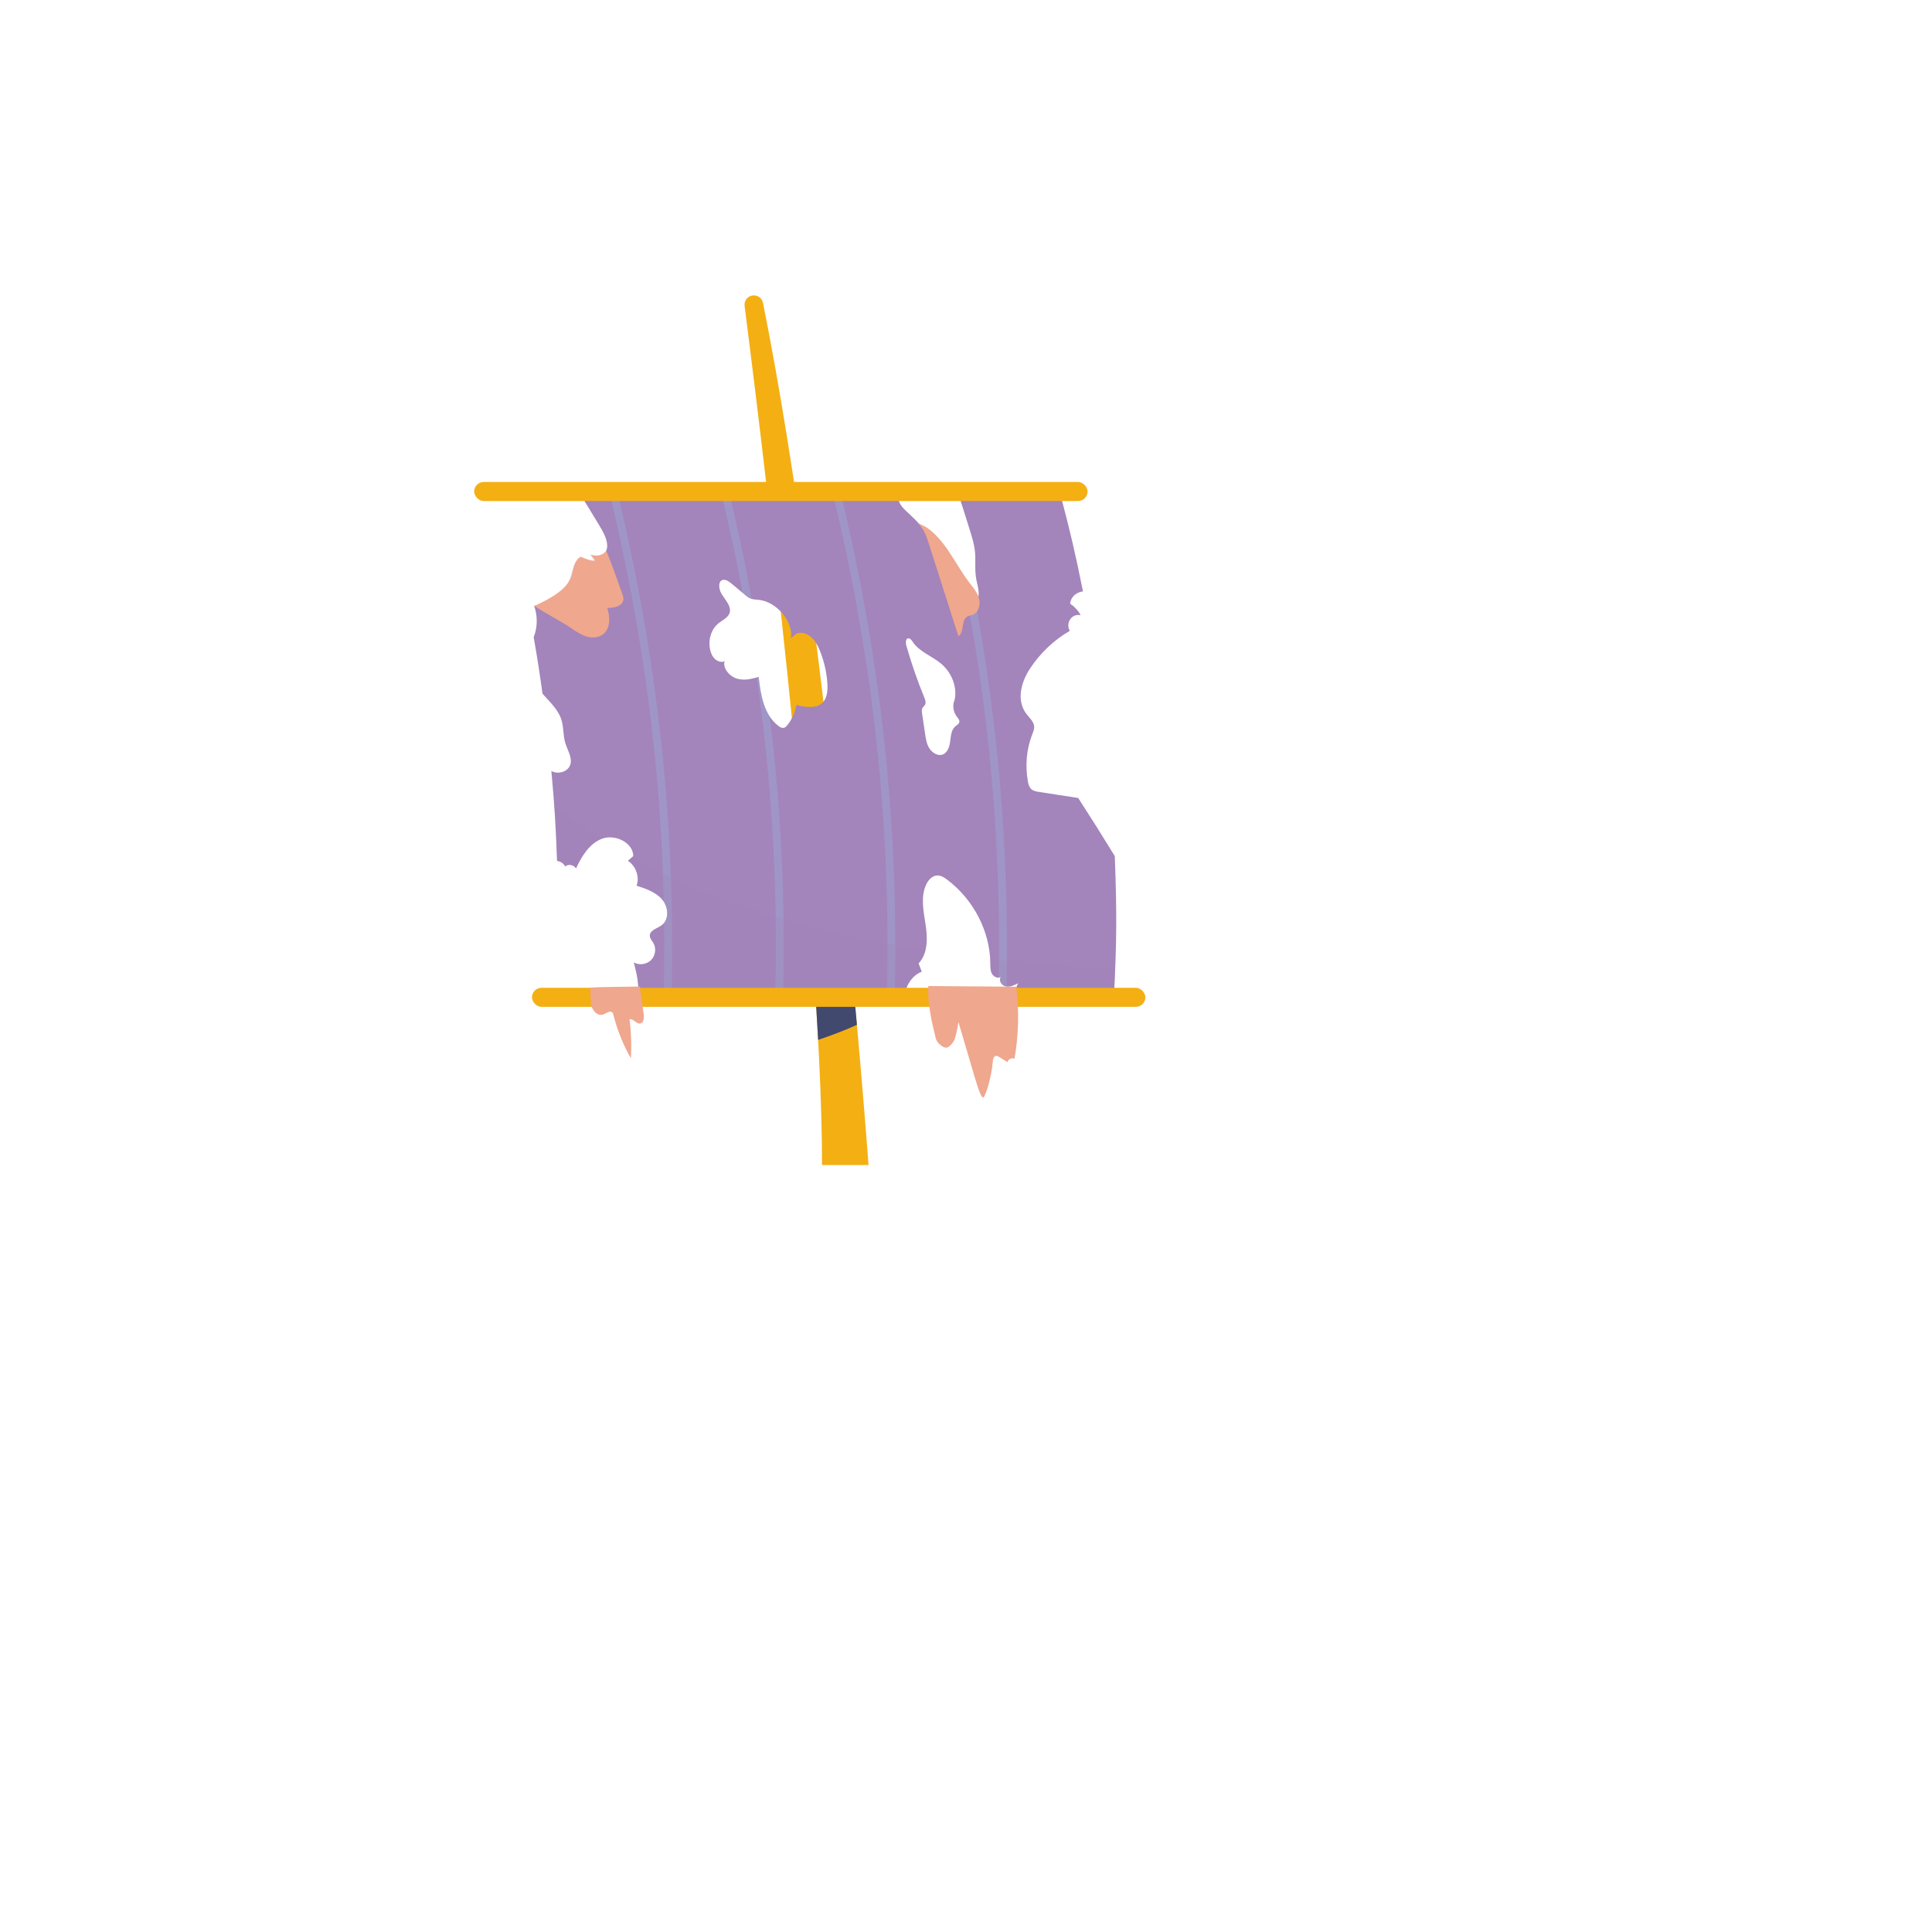 <?xml version="1.0" encoding="UTF-8"?>
<svg xmlns="http://www.w3.org/2000/svg" width="300" height="300" xmlns:xlink="http://www.w3.org/1999/xlink" viewBox="0 0 300 300">
  <defs>
    <filter id="b" data-name="drop-shadow-3" x="73.626" y="45.871" width="105.449" height="135.032" filterUnits="userSpaceOnUse">
      <feOffset dx="-1.219" dy="0"/>
      <feGaussianBlur result="c" stdDeviation="0"/>
      <feFlood flood-color="#42496f" flood-opacity="1"/>
      <feComposite in2="c" operator="in"/>
      <feComposite in="SourceGraphic"/>
    </filter>
    <clipPath id="d">
      <path d="M168.643,123.91c-2.034-.313-4.068-.627-6.103-.941-.411-.063-.85-.14-1.17-.424-.352-.314-.473-.801-.551-1.253-.429-2.482-.194-5.023.681-7.244.169-.43.366-.876.291-1.358-.11-.707-.75-1.248-1.201-1.846-1.636-2.17-.747-5.031.561-7.017,1.589-2.413,3.697-4.423,6.189-5.87-.721-1.233.336-2.761,1.685-2.42-.367-.706-.945-1.336-1.629-1.779.07-1.057.941-1.805,1.988-1.927-1.259-6.221-1.985-9.326-3.628-15.51-6.342,0-9.513,0-15.854,0,.699,2.11,1.371,4.222,2.016,6.337.273.895.543,1.796.66,2.69.205,1.562-.057,3.07.242,4.641.212,1.113.68,2.39.077,3.203-1.327-.193-2.147-1.731-2.751-2.988-1.85-3.85-4.573-7.466-7.884-10.534-.467-.433-.959-.872-1.258-1.409-.348-.624-.388-1.289-.52-1.94h-49.433c1.078,1.727,2.138,3.456,3.179,5.187.652,1.082,1.321,2.25,1.272,3.36-.049,1.11-1.181,2.002-2.309,1.425.291.346.581.692.87,1.038-.852-.079-1.726-.34-2.545-.761-.855.292-.781,1.468-.892,2.383-.366,2.993-3.591,4.259-6.459,5.136.575,1.666.5,3.386-.08,4.849.61,3.508.884,5.263,1.371,8.776,1.109,1.247,2.394,2.435,2.906,3.957.403,1.199.264,2.461.623,3.666.331,1.109,1.084,2.229.819,3.296-.254,1.019-1.46,1.548-2.524,1.27-.157-.041-.299-.123-.447-.191.508,5.589.685,8.384.881,13.964.524.079,1.022.374,1.259.858.488-.405,1.34-.252,1.685.302.906-1.909,2.082-3.875,4.055-4.606,1.973-.731,4.821.566,4.838,2.705-.276.241-.552.482-.829.724,1.242.812,1.837,2.499,1.352,3.867,1.447.47,2.972.992,3.961,2.146.99,1.154,1.131,3.155-.108,4.027-.692.487-1.812.755-1.805,1.596.004.432.343.77.559,1.14.481.823.318,1.971-.376,2.655-.694.683-1.849.839-2.668.36.411,1.594.81,3.219.67,4.872-.015.18-.041.361-.071.542,13.795,0,27.589,0,41.384,0,.028-.213.046-.426.094-.638.325-1.426,1.241-2.834,2.625-3.336-.159-.434-.32-.867-.482-1.301,1.469-1.569,1.404-3.962,1.078-6.054-.326-2.093-.797-4.355.128-6.247.34-.695.956-1.344,1.736-1.346.567-.001,1.082.338,1.538.685,4.045,3.077,6.6,7.954,6.659,12.954.006.553-.009,1.136.25,1.616.259.48.91.791,1.387.488-.408.551.109,1.359.768,1.483.659.123,1.33-.197,1.943-.508-.186.295-.379.65-.253.962.126.312.744.273.714-.065.002.313.004.626.005.938.484-.942,1.864-1.185,2.725-.637.379.241.644.601.833,1.005,4.326,0,6.489,0,10.815,0,.446-8.737.472-13.13.137-21.933-1.839-3.004-3.733-6.011-5.68-9.02ZM129.692,106.132c.069,1.119-.029,2.329-.805,3.036-.971.885-2.591.653-3.996.309-.218,1.14-.694,2.202-1.385,3.096-.168.217-.374.438-.661.459-.276.021-.551-.15-.785-.333-2.264-1.767-2.728-4.877-3.031-7.588-1.08.308-2.237.616-3.401.258-1.164-.357-2.245-1.668-1.883-2.711-.449.267-1.133.05-1.56-.379-.427-.429-.637-1.015-.733-1.574-.267-1.552.264-3.085,1.385-3.959.693-.541,1.663-.949,1.734-1.876.07-.904-.763-1.766-1.299-2.63-.535-.863-.564-2.223.375-2.207.439.007.863.338,1.235.648.685.571,1.368,1.141,2.049,1.712.223.187.45.376.706.499.453.217.936.201,1.407.25,2.753.285,5.368,3.363,5.002,5.954.246-.216.369-.324.615-.539.598-.538,1.708-.302,2.443.309.735.61,1.167,1.492,1.497,2.349.62,1.61.99,3.274,1.091,4.918ZM149.558,112.789c-.645.55-.691,1.536-.809,2.41-.118.875-.478,1.852-1.344,2.016-.726.137-1.51-.403-1.915-1.08-.405-.676-.518-1.457-.626-2.211-.145-1.015-.296-2.031-.453-3.046-.051-.327-.098-.677.049-.947.109-.199.314-.33.413-.535.162-.337.002-.771-.155-1.152-1.08-2.63-2.006-5.314-2.771-8.021-.138-.487-.085-1.197.411-1.098.271.054.449.34.611.579,1.04,1.531,2.976,2.159,4.395,3.357,1.684,1.42,2.529,3.729,2.08,5.64.003-.007.003-.016.007-.023-.013.067-.02.101-.033.168.013-.047.015-.098.026-.145-.367.788-.22,1.844.372,2.618.161.21.362.425.376.675.021.373-.366.567-.633.796Z" fill="none"/>
    </clipPath>
  </defs>
  <g isolation="isolate">
    <g id="a" data-name="bateau 10">
      <g filter="url(#b)">
        <path d="M136.082,180.903s-5.916-81.718-16.385-133.877c-.136-.677-.731-1.156-1.421-1.156h0c-.872,0-1.547.758-1.437,1.623,1.595,12.536,12.023,94.466,12.023,133.409h7.221Z" fill="#f4af13"/>
        <path d="M133.632,152.017l-5.904.724c.199,2.988.375,5.905.527,8.737,1.959-.668,4.127-1.474,6.027-2.34-.2-2.245-.417-4.621-.65-7.121Z" fill="#42496f"/>
        <g>
          <path d="M168.643,123.91c-2.034-.313-4.068-.627-6.103-.941-.411-.063-.85-.14-1.17-.424-.352-.314-.473-.801-.551-1.253-.429-2.482-.194-5.023.681-7.244.169-.43.366-.876.291-1.358-.11-.707-.75-1.248-1.201-1.846-1.636-2.17-.747-5.031.561-7.017,1.589-2.413,3.697-4.423,6.189-5.87-.721-1.233.336-2.761,1.685-2.42-.367-.706-.945-1.336-1.629-1.779.07-1.057.941-1.805,1.988-1.927-1.259-6.221-1.985-9.326-3.628-15.51-6.342,0-9.513,0-15.854,0,.699,2.11,1.371,4.222,2.016,6.337.273.895.543,1.796.66,2.69.205,1.562-.057,3.07.242,4.641.212,1.113.68,2.39.077,3.203-1.327-.193-2.147-1.731-2.751-2.988-1.85-3.85-4.573-7.466-7.884-10.534-.467-.433-.959-.872-1.258-1.409-.348-.624-.388-1.289-.52-1.94h-49.433c1.078,1.727,2.138,3.456,3.179,5.187.652,1.082,1.321,2.25,1.272,3.36-.049,1.11-1.181,2.002-2.309,1.425.291.346.581.692.87,1.038-.852-.079-1.726-.34-2.545-.761-.855.292-.781,1.468-.892,2.383-.366,2.993-3.591,4.259-6.459,5.136.575,1.666.5,3.386-.08,4.849.61,3.508.884,5.263,1.371,8.776,1.109,1.247,2.394,2.435,2.906,3.957.403,1.199.264,2.461.623,3.666.331,1.109,1.084,2.229.819,3.296-.254,1.019-1.46,1.548-2.524,1.27-.157-.041-.299-.123-.447-.191.508,5.589.685,8.384.881,13.964.524.079,1.022.374,1.259.858.488-.405,1.34-.252,1.685.302.906-1.909,2.082-3.875,4.055-4.606,1.973-.731,4.821.566,4.838,2.705-.276.241-.552.482-.829.724,1.242.812,1.837,2.499,1.352,3.867,1.447.47,2.972.992,3.961,2.146.99,1.154,1.131,3.155-.108,4.027-.692.487-1.812.755-1.805,1.596.004.432.343.77.559,1.14.481.823.318,1.971-.376,2.655-.694.683-1.849.839-2.668.36.411,1.594.81,3.219.67,4.872-.015.18-.041.361-.071.542,13.795,0,27.589,0,41.384,0,.028-.213.046-.426.094-.638.325-1.426,1.241-2.834,2.625-3.336-.159-.434-.32-.867-.482-1.301,1.469-1.569,1.404-3.962,1.078-6.054-.326-2.093-.797-4.355.128-6.247.34-.695.956-1.344,1.736-1.346.567-.001,1.082.338,1.538.685,4.045,3.077,6.6,7.954,6.659,12.954.006.553-.009,1.136.25,1.616.259.48.91.791,1.387.488-.408.551.109,1.359.768,1.483.659.123,1.33-.197,1.943-.508-.186.295-.379.65-.253.962.126.312.744.273.714-.065.002.313.004.626.005.938.484-.942,1.864-1.185,2.725-.637.379.241.644.601.833,1.005,4.326,0,6.489,0,10.815,0,.446-8.737.472-13.13.137-21.933-1.839-3.004-3.733-6.011-5.68-9.02ZM129.692,106.132c.069,1.119-.029,2.329-.805,3.036-.971.885-2.591.653-3.996.309-.218,1.14-.694,2.202-1.385,3.096-.168.217-.374.438-.661.459-.276.021-.551-.15-.785-.333-2.264-1.767-2.728-4.877-3.031-7.588-1.08.308-2.237.616-3.401.258-1.164-.357-2.245-1.668-1.883-2.711-.449.267-1.133.05-1.56-.379-.427-.429-.637-1.015-.733-1.574-.267-1.552.264-3.085,1.385-3.959.693-.541,1.663-.949,1.734-1.876.07-.904-.763-1.766-1.299-2.63-.535-.863-.564-2.223.375-2.207.439.007.863.338,1.235.648.685.571,1.368,1.141,2.049,1.712.223.187.45.376.706.499.453.217.936.201,1.407.25,2.753.285,5.368,3.363,5.002,5.954.246-.216.369-.324.615-.539.598-.538,1.708-.302,2.443.309.735.61,1.167,1.492,1.497,2.349.62,1.61.99,3.274,1.091,4.918ZM149.558,112.789c-.645.55-.691,1.536-.809,2.41-.118.875-.478,1.852-1.344,2.016-.726.137-1.51-.403-1.915-1.08-.405-.676-.518-1.457-.626-2.211-.145-1.015-.296-2.031-.453-3.046-.051-.327-.098-.677.049-.947.109-.199.314-.33.413-.535.162-.337.002-.771-.155-1.152-1.08-2.63-2.006-5.314-2.771-8.021-.138-.487-.085-1.197.411-1.098.271.054.449.34.611.579,1.04,1.531,2.976,2.159,4.395,3.357,1.684,1.42,2.529,3.729,2.08,5.64.003-.007.003-.016.007-.023-.013.067-.02.101-.033.168.013-.047.015-.098.026-.145-.367.788-.22,1.844.372,2.618.161.21.362.425.376.675.021.373-.366.567-.633.796Z" fill="#a384bb"/>
          <g clip-path="url(#d)">
            <path d="M96.448,76.321c6.313,26.304,9.115,51.496,8.431,78.542" fill="none" opacity=".25" stroke="#9bc8ec" stroke-miterlimit="10" stroke-width="1.219"/>
            <path d="M113.775,76.321c6.313,26.304,9.115,51.496,8.431,78.542" fill="none" opacity=".25" stroke="#9bc8ec" stroke-miterlimit="10" stroke-width="1.219"/>
            <path d="M131.102,76.321c6.313,26.304,9.115,51.496,8.431,78.542" fill="none" opacity=".25" stroke="#9bc8ec" stroke-miterlimit="10" stroke-width="1.219"/>
            <path d="M148.429,76.321c6.313,26.304,9.115,51.496,8.431,78.542" fill="none" opacity=".25" stroke="#9bc8ec" stroke-miterlimit="10" stroke-width="1.219"/>
            <path d="M174.187,154.863c-28.878,0-57.756,0-86.635,0,.566-9.88.46-20.063-.296-29.929,22.933,19.088,58.129,24.026,87.115,25.531-.058,1.761-.095,2.641-.185,4.398Z" fill="#a384bb" mix-blend-mode="multiply" opacity=".25"/>
          </g>
        </g>
        <rect x="83.825" y="153.386" width="95.251" height="2.955" rx="1.478" ry="1.478" fill="#f4af13"/>
        <rect x="74.845" y="74.844" width="95.251" height="2.955" rx="1.478" ry="1.478" fill="#f4af13"/>
        <path d="M159.016,153.217c-4.389-.021-13.655-.108-13.655-.108-.11,2.743.485,5.397,1.174,8.153.172.689,1.08,1.424,1.596,1.424s1.22-.935,1.361-1.408c.141-.469.376-1.361.547-2.591.692,2.344,1.384,4.688,2.076,7.032.474,1.606,1.337,4.73,1.751,4.699s1.396-3.624,1.509-5.552c.023-.388.141-.899.53-.916.152-.007.292.075.422.154.45.274.901.548,1.351.822.079-.456.662-.74,1.07-.523.649-3.687.739-7.472.267-11.186Z" fill="#efa78e"/>
        <path d="M92.982,155.889c.139.942.982,1.952,1.883,1.643.504-.173,1.094-.699,1.449-.301.09.101.125.238.158.369.594,2.357,1.51,4.632,2.715,6.743.114-2.025.043-4.06-.213-6.071.589-.153,1.032.745,1.636.664.569-.076.643-.865.564-1.433-.201-1.438-.402-2.875-.603-4.313-2.114.035-6.264.055-7.703.168l.114,2.532Z" fill="#efa78e"/>
        <g mix-blend-mode="multiply" opacity=".25">
          <path d="M147.704,99.995c1.009-.701.665-2.674,1.73-3.252.253-.137.535-.156.799-.252.951-.348,1.434-1.636,1.301-2.662-.133-1.026-.702-1.863-1.191-2.714-1.793-3.122-2.757-7.012-5.461-9.214l-1.268-.752c.888.865,1.16,2.259,1.392,3.572.899,5.092,1.798,10.184,2.697,15.275Z" fill="#a384bb"/>
        </g>
        <path d="M150.045,98.814c.955-.673.368-2.524,1.394-3.083.244-.133.531-.154.792-.249.937-.341,1.281-1.559,1.023-2.521-.258-.963-.942-1.742-1.545-2.535-2.212-2.911-3.662-6.556-6.702-8.589l-1.392-.69c1.015.801,1.459,2.108,1.852,3.339,1.526,4.776,3.051,9.552,4.577,14.327Z" fill="#efa78e"/>
        <g mix-blend-mode="multiply" opacity=".25">
          <path d="M94.834,95.408c1.031.016,2.403-.263,2.596-1.409.061-.363-.028-.722-.117-1.066-.681-2.625-1.179-4.845-1.954-7.431-.521.856-1.692,1.04-2.468.63.223.363.447.725.67,1.087-.836.002-1.451-.315-2.188-.706-.91.423-1.267,1.865-1.545,2.915-.718,2.71-3.213,3.546-5.617,4.771,1.556,1.264,3.325,3.367,4.873,4.643.687.566,1.388,1.142,2.209,1.439.822.297,1.799.276,2.549-.295,1.266-.964,1.372-3.001.992-4.578Z" fill="#a384bb"/>
        </g>
        <path d="M95.498,94.411c1.039.003,2.403-.262,2.52-1.295.037-.327-.077-.649-.19-.957-.862-2.352-1.514-4.342-2.468-6.658-.468.775-1.635.953-2.443.593.249.323.499.647.748.97-.842.01-1.483-.267-2.251-.611-.888.39-1.15,1.69-1.359,2.636-.541,2.443-3.5,3.888-5.838,5.015,1.652,1.12,4.078,2.324,5.724,3.455.73.502,1.475,1.012,2.322,1.27.848.258,1.831.228,2.547-.293,1.21-.88,1.18-2.712.691-4.125Z" fill="#efa78e"/>
      </g>
    </g>
  </g>
</svg>